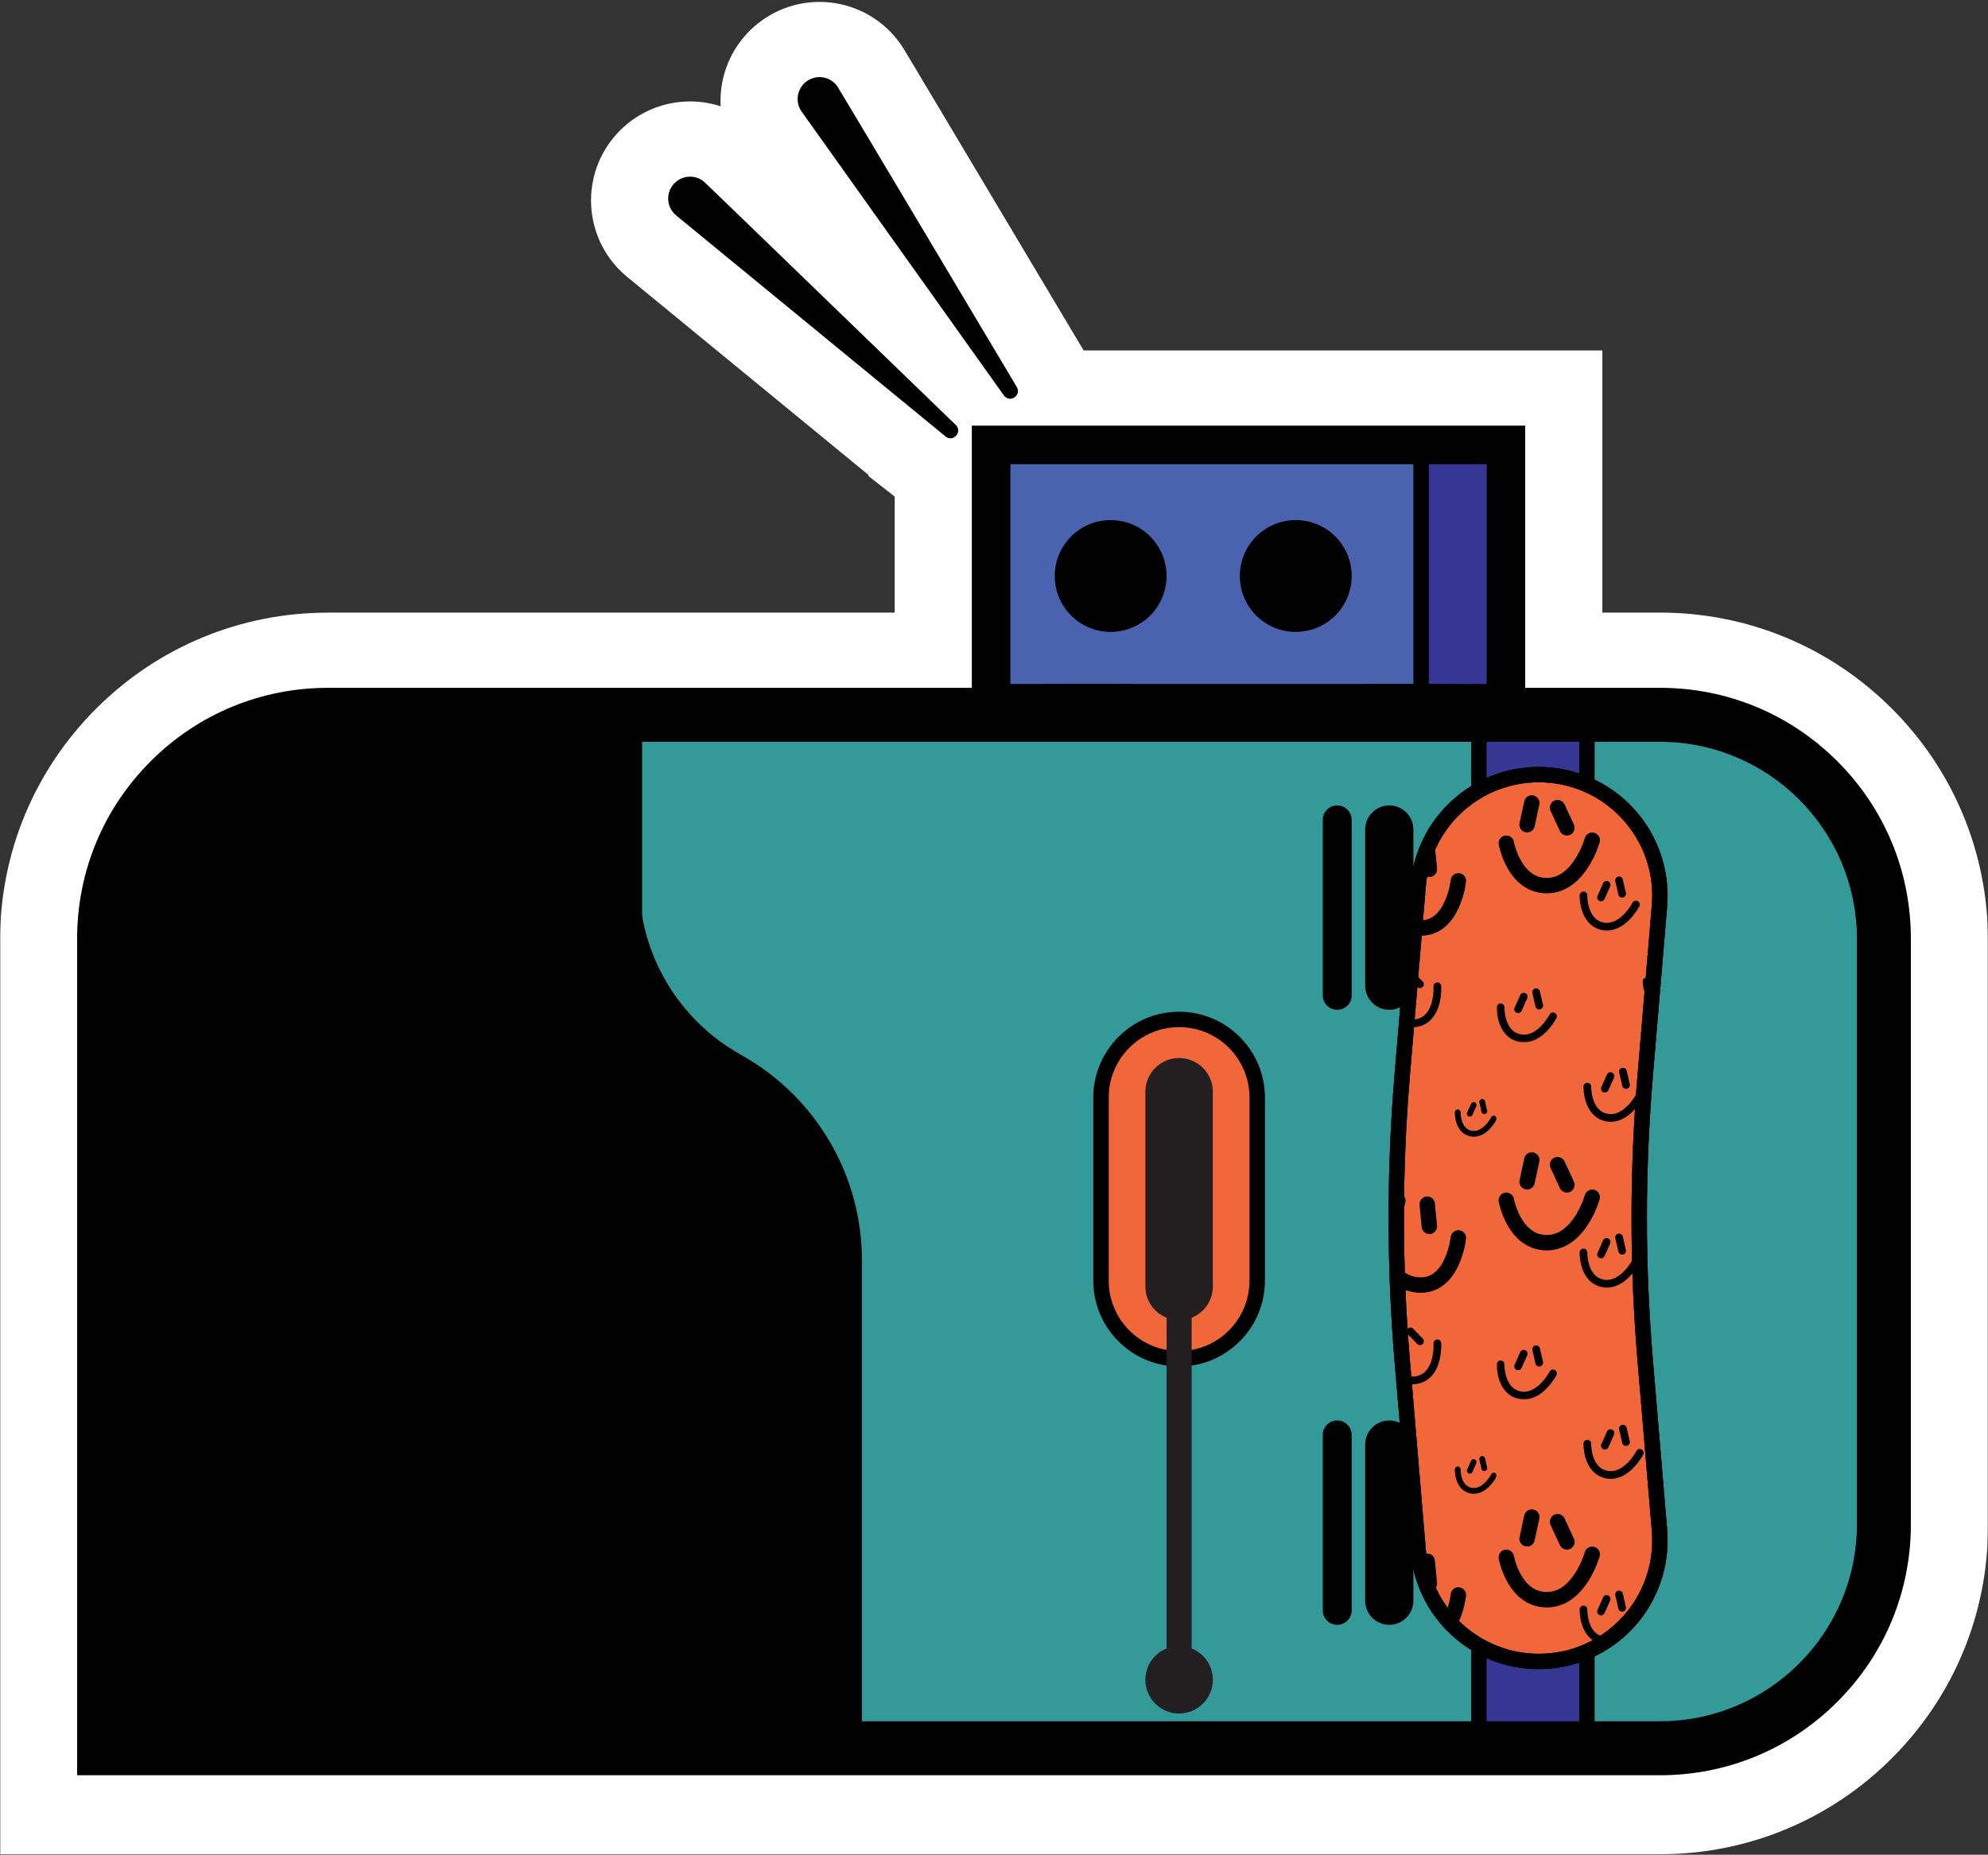 <svg width="1031" height="962" viewBox="0 0 1031 962" fill="none" xmlns="http://www.w3.org/2000/svg">
<rect x="0" y="0" width="1031" height="962" fill="#333333" stroke="none"/>
<mask id="path-1-outside-1_661_13165" maskUnits="userSpaceOnUse" x="0" y="0" width="1031" height="962" fill="black">
<rect fill="white" width="1031" height="962"/>
<path fill-rule="evenodd" clip-rule="evenodd" d="M415.77 58.939L520.65 206.119V206.129C523.76 210.229 529.83 206.129 527.35 201.759C527.207 201.55 514.697 180.562 498.893 154.046L498.854 153.981L498.846 153.968L498.832 153.944C471.549 108.171 434.494 46.003 434.26 45.769C430.62 40.659 423.54 39.469 418.43 43.109C413.32 46.749 412.13 53.839 415.77 58.939ZM504 221.749H791V357.729H860.88C895.64 357.729 928.31 371.259 952.89 395.839C977.47 420.419 991 453.089 991 487.849V791.619C991 826.379 977.47 859.049 952.89 883.629C928.31 908.209 895.64 921.739 860.88 921.739H40V487.859C40 453.099 53.53 420.419 78.11 395.859C102.69 371.279 135.36 357.749 170.12 357.749H504V221.749ZM490.38 227.389L350.67 112.739C345.82 108.759 345.12 101.609 349.1 96.769C353.08 91.919 360.23 91.219 365.07 95.199C365.344 95.357 413.352 141.797 451.083 178.296L451.14 178.351L451.17 178.381C475.475 201.892 495.493 221.256 495.7 221.429C499.24 224.969 494.42 230.559 490.38 227.399V227.389Z"/>
</mask>
<path fill-rule="evenodd" clip-rule="evenodd" d="M415.77 58.939L520.65 206.119V206.129C523.76 210.229 529.83 206.129 527.35 201.759C527.207 201.55 514.697 180.562 498.893 154.046L498.854 153.981L498.846 153.968L498.832 153.944C471.549 108.171 434.494 46.003 434.26 45.769C430.62 40.659 423.54 39.469 418.43 43.109C413.32 46.749 412.13 53.839 415.77 58.939ZM504 221.749H791V357.729H860.88C895.64 357.729 928.31 371.259 952.89 395.839C977.47 420.419 991 453.089 991 487.849V791.619C991 826.379 977.47 859.049 952.89 883.629C928.31 908.209 895.64 921.739 860.88 921.739H40V487.859C40 453.099 53.53 420.419 78.11 395.859C102.69 371.279 135.36 357.749 170.12 357.749H504V221.749ZM490.38 227.389L350.67 112.739C345.82 108.759 345.12 101.609 349.1 96.769C353.08 91.919 360.23 91.219 365.07 95.199C365.344 95.357 413.352 141.797 451.083 178.296L451.14 178.351L451.17 178.381C475.475 201.892 495.493 221.256 495.7 221.429C499.24 224.969 494.42 230.559 490.38 227.399V227.389Z" fill="black"/>
<path d="M520.65 206.119H560.65V193.325L553.225 182.906L520.65 206.119ZM415.77 58.939L448.345 35.726L448.337 35.714L448.328 35.702L415.77 58.939ZM520.65 206.129H480.65V219.583L488.781 230.303L520.65 206.129ZM527.35 201.759L562.138 182.016L561.31 180.556L560.362 179.171L527.35 201.759ZM498.893 154.046L533.252 133.567L533.246 133.557L498.893 154.046ZM498.854 153.981L464.478 174.434L464.489 174.452L464.5 174.471L498.854 153.981ZM498.846 153.968L533.222 133.515L533.212 133.499L533.202 133.482L498.846 153.968ZM498.832 153.944L464.472 174.423L464.475 174.429L498.832 153.944ZM434.26 45.769L401.68 68.976L403.616 71.694L405.976 74.053L434.26 45.769ZM418.43 43.109L395.223 10.529L395.223 10.529L418.43 43.109ZM791 221.749H831V181.749H791V221.749ZM504 221.749V181.749H464V221.749H504ZM791 357.729H751V397.729H791V357.729ZM952.89 395.839L924.606 424.123L952.89 395.839ZM952.89 883.629L924.606 855.344L924.606 855.344L952.89 883.629ZM40 921.739H0V961.739H40V921.739ZM78.11 395.859L106.383 424.154L106.389 424.149L106.394 424.143L78.11 395.859ZM504 357.749V397.749H544V357.749H504ZM350.67 112.739L376.045 81.818L376.045 81.817L350.67 112.739ZM490.38 227.389H530.38V208.469L515.755 196.468L490.38 227.389ZM349.1 96.769L379.996 122.175L380.009 122.159L380.022 122.143L349.1 96.769ZM365.07 95.199L339.664 126.094L342.208 128.186L345.059 129.833L365.07 95.199ZM451.083 178.296L423.272 207.046L423.276 207.05L451.083 178.296ZM451.14 178.351L478.97 149.62L478.958 149.609L478.946 149.597L451.14 178.351ZM451.17 178.381L423.34 207.112L423.35 207.121L423.359 207.131L451.17 178.381ZM495.7 221.429L523.985 193.144L522.675 191.835L521.25 190.652L495.7 221.429ZM490.38 227.399H450.38V246.894L465.736 258.906L490.38 227.399ZM553.225 182.906L448.345 35.726L383.195 82.152L488.075 229.332L553.225 182.906ZM560.65 206.129V206.119H480.65V206.129H560.65ZM492.562 221.501C481.829 202.589 490.91 182.46 503.987 173.786C510.341 169.571 518.905 166.893 528.438 168.114C538.694 169.427 547.168 174.901 552.519 181.955L488.781 230.303C504.855 251.493 531.555 251.498 548.206 240.454C564.475 229.663 575.351 205.299 562.138 182.016L492.562 221.501ZM464.533 174.526C472.435 187.783 479.516 199.662 484.639 208.254C488.94 215.467 493.327 222.87 494.338 224.347L560.362 179.171C561.221 180.426 562.134 181.986 561.451 180.851C561.372 180.72 561.242 180.503 561.053 180.187C560.679 179.563 560.127 178.64 559.409 177.437C557.976 175.037 555.91 171.574 553.35 167.281C548.232 158.698 541.155 146.826 533.252 133.567L464.533 174.526ZM464.5 174.471L464.539 174.536L533.246 133.557L533.207 133.491L464.5 174.471ZM464.471 174.421L464.478 174.434L533.229 133.528L533.222 133.515L464.471 174.421ZM464.475 174.429L464.49 174.454L533.202 133.482L533.188 133.458L464.475 174.429ZM405.976 74.053C404.949 72.987 403.443 71.27 402.937 70.645C402.626 70.249 402.114 69.572 401.91 69.295C401.515 68.751 401.22 68.315 401.1 68.138C400.835 67.745 400.64 67.438 400.586 67.355C400.506 67.228 400.446 67.133 400.42 67.091C400.389 67.043 400.369 67.011 400.363 67C400.353 66.984 400.398 67.057 400.529 67.272C400.774 67.676 401.161 68.319 401.699 69.213C402.764 70.986 404.319 73.582 406.283 76.864C410.204 83.421 415.701 92.629 422.052 103.273C434.75 124.558 450.83 151.535 464.472 174.423L533.191 133.464C519.551 110.58 503.462 83.587 490.754 62.285C484.401 51.637 478.885 42.398 474.94 35.802C472.97 32.508 471.379 29.851 470.267 28.001C469.715 27.083 469.256 26.322 468.919 25.767C468.759 25.503 468.579 25.207 468.414 24.939C468.344 24.827 468.191 24.58 468.009 24.295C467.934 24.178 467.722 23.845 467.444 23.433C467.319 23.247 467.018 22.804 466.619 22.254C466.413 21.974 465.899 21.295 465.587 20.896C465.079 20.27 463.572 18.551 462.544 17.484L405.976 74.053ZM441.637 75.688C428.751 84.867 410.856 81.856 401.68 68.976L466.84 22.562C450.385 -0.539 418.329 -5.93 395.223 10.529L441.637 75.688ZM448.328 35.702C457.549 48.621 454.505 66.522 441.637 75.688L395.223 10.529C372.135 26.976 366.711 59.056 383.212 82.176L448.328 35.702ZM791 181.749H504V261.749H791V181.749ZM831 357.729V221.749H751V357.729H831ZM860.88 317.729H791V397.729H860.88V317.729ZM981.174 367.555C949.092 335.472 906.247 317.729 860.88 317.729V397.729C885.033 397.729 907.528 407.046 924.606 424.123L981.174 367.555ZM1031 487.849C1031 442.482 1013.26 399.637 981.174 367.554L924.606 424.123C941.683 441.2 951 463.696 951 487.849H1031ZM1031 791.619V487.849H951V791.619H1031ZM981.174 911.913C1013.26 879.83 1031 836.986 1031 791.619H951C951 815.772 941.683 838.267 924.606 855.344L981.174 911.913ZM860.88 961.739C906.247 961.739 949.092 943.996 981.174 911.913L924.606 855.344C907.528 872.422 885.033 881.739 860.88 881.739V961.739ZM40 961.739H860.88V881.739H40V961.739ZM0 487.859V921.739H80V487.859H0ZM49.837 367.563C17.739 399.635 0 442.498 0 487.859H80C80 463.7 89.321 441.203 106.383 424.154L49.837 367.563ZM170.12 317.749C124.753 317.749 81.908 335.492 49.826 367.574L106.394 424.143C123.472 407.066 145.967 397.749 170.12 397.749V317.749ZM504 317.749H170.12V397.749H504V317.749ZM464 221.749V357.749H544V221.749H464ZM325.296 143.66L465.006 258.31L515.755 196.468L376.045 81.818L325.296 143.66ZM318.205 71.363C300.176 93.288 303.366 125.664 325.296 143.66L376.045 81.817C388.275 91.854 390.065 109.93 379.996 122.175L318.205 71.363ZM390.476 64.303C368.551 46.274 336.175 49.464 318.179 71.394L380.022 122.143C369.986 134.373 351.909 136.164 339.664 126.094L390.476 64.303ZM478.894 149.546C460.03 131.299 438.589 110.557 421.829 94.358C413.451 86.26 406.232 79.287 401.087 74.325C398.518 71.847 396.446 69.852 395 68.464C394.284 67.776 393.685 67.203 393.244 66.783C393.035 66.584 392.794 66.355 392.57 66.146C392.476 66.058 392.265 65.86 392.013 65.632C391.91 65.538 391.616 65.271 391.238 64.945C391.066 64.796 390.661 64.448 390.131 64.022C389.862 63.807 389.194 63.292 388.793 62.992C388.153 62.531 386.306 61.301 385.081 60.564L345.059 129.833C343.835 129.097 341.99 127.868 341.352 127.408C340.953 127.11 340.287 126.596 340.02 126.383C339.496 125.962 339.097 125.619 338.933 125.477C338.571 125.164 338.299 124.917 338.222 124.848C338.108 124.744 338.023 124.666 337.984 124.629C337.94 124.589 337.91 124.56 337.898 124.549C337.874 124.527 337.923 124.572 338.09 124.731C338.401 125.027 338.898 125.503 339.594 126.171C340.973 127.496 342.992 129.44 345.552 131.908C350.664 136.839 357.856 143.786 366.231 151.881C382.976 168.066 404.404 188.794 423.272 207.046L478.894 149.546ZM478.946 149.597L478.889 149.542L423.276 207.05L423.333 207.105L478.946 149.597ZM479.001 149.65L478.97 149.62L423.309 207.082L423.34 207.112L479.001 149.65ZM521.25 190.652C521.769 191.083 522.162 191.432 522.279 191.536C522.451 191.689 522.587 191.812 522.662 191.882C522.815 192.021 522.931 192.129 522.976 192.171C523.077 192.265 523.147 192.332 523.153 192.337C523.178 192.362 523.169 192.353 523.101 192.288C522.977 192.169 522.77 191.97 522.469 191.68C521.875 191.108 520.997 190.262 519.858 189.161C517.582 186.964 514.309 183.801 510.276 179.901C502.212 172.103 491.135 161.388 478.981 149.631L423.359 207.131C435.51 218.885 446.594 229.607 454.667 237.413C458.702 241.315 461.992 244.494 464.288 246.711C465.434 247.817 466.344 248.695 466.979 249.307C467.293 249.61 467.562 249.868 467.765 250.062C467.861 250.154 467.979 250.267 468.094 250.376C468.144 250.424 468.25 250.524 468.376 250.642C468.434 250.696 468.561 250.814 468.721 250.961C468.801 251.034 468.94 251.16 469.115 251.316C469.235 251.422 469.63 251.773 470.151 252.206L521.25 190.652ZM465.736 258.906C474.85 266.034 486.702 269.626 498.957 267.911C510.446 266.303 519.714 260.417 525.954 253.303C538.63 238.852 543.189 212.349 523.985 193.144L467.416 249.713C451.752 234.049 455.671 212.111 465.812 200.549C470.784 194.88 478.311 190.021 487.87 188.683C498.196 187.238 507.931 190.344 515.024 195.892L465.736 258.906ZM450.38 227.389V227.399H530.38V227.389H450.38Z" fill="white" mask="url(#path-1-outside-1_661_13165)"/>
<path d="M50 910.749V486.869C50 420.639 103.89 366.749 170.12 366.749H532V364.749H514V230.749H781V364.749H763V366.749H860.88C927.11 366.749 981 420.629 981 486.869V790.639C981 856.869 927.12 910.759 860.88 910.759H50V910.749ZM698 366.749V364.749H597V366.749H698Z" fill="black"/>
<path d="M771 240.749V354.749H753V376.749H860.88C921.7 376.749 971 426.049 971 486.869V790.639C971 851.459 921.7 900.759 860.88 900.759H60V486.879C60 426.059 109.3 376.759 170.12 376.759H542V354.759H524V240.759H771M587 376.759H708V354.759H587V376.759ZM791 220.759H504V356.759H170.12C135.36 356.759 102.69 370.289 78.11 394.869C53.53 419.449 40 452.119 40 486.879V920.759H860.88C895.64 920.759 928.31 907.229 952.89 882.649C977.47 858.069 991 825.399 991 790.639V486.869C991 452.109 977.47 419.439 952.89 394.859C928.31 370.279 895.64 356.749 860.88 356.749H791V220.749V220.759Z" fill="black"/>
<path d="M329 896.749V380.749H860.88C919.39 380.749 967 428.349 967 486.869V790.639C967 849.149 919.4 896.759 860.88 896.759H329V896.749Z" fill="#339999"/>
<path d="M860.89 384.749C917.2 384.749 963.01 430.559 963.01 486.869V790.639C963.01 846.949 917.2 892.759 860.89 892.759H333.01V384.759H860.89M860.89 376.759H325.01V900.759H860.89C921.71 900.759 971.01 851.459 971.01 790.639V486.869C971.01 426.049 921.71 376.749 860.89 376.749V376.759Z" fill="black"/>
<path d="M447 653.749V900.749H60V486.869C60 426.049 109.3 376.749 170.12 376.749H331.51V457.589C331.51 494.819 351.8 528.999 384.32 547.119C394.24 552.649 403.3 559.519 411.27 567.479C433.34 589.559 447 620.059 447 653.749Z" fill="black"/>
<path d="M520.65 205.129L415.77 57.939C412.13 52.839 413.32 45.749 418.43 42.109C423.53 38.469 430.62 39.659 434.26 44.769C434.63 45.139 526.96 200.189 527.35 200.759C529.83 205.129 523.76 209.229 520.65 205.129Z" fill="black"/>
<path d="M490.39 226.399L350.68 111.749C345.83 107.769 345.13 100.619 349.11 95.779C353.09 90.929 360.24 90.229 365.08 94.209C365.53 94.469 495.18 219.999 495.71 220.439C499.25 223.979 494.43 229.569 490.39 226.409V226.399Z" fill="black"/>
<path d="M611.5 704.749C589.17 704.749 571 686.579 571 664.249V569.249C571 546.919 589.17 528.749 611.5 528.749C633.83 528.749 652 546.919 652 569.249V664.249C652 686.579 633.83 704.749 611.5 704.749Z" fill="#F26739"/>
<path d="M611.5 532.749C631.66 532.749 648 549.089 648 569.249V664.249C648 684.409 631.66 700.749 611.5 700.749C591.34 700.749 575 684.409 575 664.249V569.249C575 549.089 591.34 532.749 611.5 532.749ZM611.5 524.749C586.96 524.749 567 544.709 567 569.249V664.249C567 688.789 586.96 708.749 611.5 708.749C636.04 708.749 656 688.789 656 664.249V569.249C656 544.709 636.04 524.749 611.5 524.749Z" fill="black"/>
<path d="M629 667.249V566.249C629 556.589 621.16 548.749 611.5 548.749C601.84 548.749 594 556.589 594 566.249V667.249C594 674.619 598.56 680.909 605 683.489V855.009C598.56 857.589 594 863.879 594 871.249C594 880.919 601.84 888.749 611.5 888.749C621.16 888.749 629 880.909 629 871.249C629 863.879 624.44 857.589 618 855.009V683.489C624.44 680.909 629 674.619 629 667.249Z" fill="#231F20"/>
<path d="M733 430.249C733 423.345 727.404 417.749 720.5 417.749C713.596 417.749 708 423.345 708 430.249V511.249C708 518.152 713.596 523.749 720.5 523.749C727.404 523.749 733 518.152 733 511.249V430.249Z" fill="black"/>
<path d="M701 425.249C701 421.107 697.642 417.749 693.5 417.749C689.358 417.749 686 421.107 686 425.249V516.249C686 520.391 689.358 523.749 693.5 523.749C697.642 523.749 701 520.391 701 516.249V425.249Z" fill="black"/>
<path d="M733 749.249C733 742.345 727.404 736.749 720.5 736.749C713.596 736.749 708 742.345 708 749.249V830.249C708 837.153 713.596 842.749 720.5 842.749C727.404 842.749 733 837.153 733 830.249V749.249Z" fill="black"/>
<path d="M701 744.249C701 740.107 697.642 736.749 693.5 736.749C689.358 736.749 686 740.107 686 744.249V835.249C686 839.391 689.358 842.749 693.5 842.749C697.642 842.749 701 839.391 701 835.249V744.249Z" fill="black"/>
<path d="M823 380.749H767V896.749H823V380.749Z" fill="#363795"/>
<path d="M819 384.749V892.749H771V384.749H819ZM827 376.749H763V900.749H827V376.749Z" fill="black"/>
<path d="M798.06 861.749C782.27 861.749 767.18 855.869 755.56 845.179C743.94 834.489 736.81 819.949 735.49 804.219L727.24 706.039C723.1 656.749 723.1 606.759 727.24 557.459L735.49 459.279C736.81 443.549 743.94 428.999 755.56 418.319C767.18 407.639 782.27 401.749 798.06 401.749C815.58 401.749 832.43 409.149 844.28 422.039C856.13 434.929 862.1 452.339 860.63 469.799L853.2 558.129C849.09 606.979 849.09 656.519 853.2 705.369L860.63 793.699C862.1 811.159 856.14 828.569 844.28 841.459C832.42 854.349 815.57 861.749 798.06 861.749Z" fill="#F26739"/>
<path d="M798.06 405.749C832.47 405.749 859.53 435.179 856.65 469.469L849.22 557.799C845.08 607.019 845.08 656.489 849.22 705.709L856.65 794.039C859.53 828.329 832.48 857.759 798.06 857.759C767.5 857.759 742.03 834.349 739.47 803.889L731.22 705.709C727.08 656.489 727.08 607.019 731.22 557.799L739.47 459.619C742.03 429.169 767.5 405.749 798.06 405.749ZM798.06 397.749C781.27 397.749 765.21 404.009 752.85 415.369C740.49 426.739 732.91 442.209 731.5 458.939L723.25 557.119C719.09 606.639 719.09 656.849 723.25 706.369L731.5 804.549C732.91 821.279 740.49 836.759 752.85 848.119C765.21 859.489 781.27 865.739 798.06 865.739C816.69 865.739 834.62 857.869 847.23 844.159C859.84 830.449 866.18 811.929 864.62 793.359L857.19 705.029C853.1 656.399 853.1 607.089 857.19 558.459L864.62 470.129C866.18 451.559 859.84 433.039 847.23 419.329C834.62 405.619 816.7 397.749 798.06 397.749Z" fill="black"/>
<mask id="mask0_661_13165" style="mask-type:luminance" maskUnits="userSpaceOnUse" x="724" y="401" width="137" height="461">
<path d="M798.06 861.749C782.27 861.749 767.18 855.869 755.56 845.179C743.94 834.499 736.81 819.949 735.49 804.219L727.24 706.039C723.1 656.749 723.1 606.759 727.24 557.459L735.49 459.279C736.81 443.549 743.94 428.999 755.56 418.319C767.18 407.639 782.27 401.749 798.06 401.749C815.58 401.749 832.43 409.149 844.28 422.039C856.14 434.939 862.1 452.339 860.63 469.799L853.2 558.129C849.09 606.979 849.09 656.519 853.2 705.369L860.63 793.699C862.1 811.159 856.14 828.569 844.28 841.459C832.42 854.359 815.57 861.749 798.06 861.749Z" fill="white"/>
</mask>
<g mask="url(#mask0_661_13165)">
<mask id="mask1_661_13165" style="mask-type:luminance" maskUnits="userSpaceOnUse" x="776" y="355" width="208" height="186">
<path d="M983.66 355.459H776.2V540.649H983.66V355.459Z" fill="white"/>
</mask>
<g mask="url(#mask1_661_13165)">
<path d="M781.19 437.349C781.19 437.349 785.19 459.349 802.19 459.349C819.19 459.349 825.75 435.789 825.75 435.789" stroke="black" stroke-width="8" stroke-miterlimit="10" stroke-linecap="round"/>
<path d="M794.401 416.479L791.971 427.759" stroke="black" stroke-width="8" stroke-miterlimit="10" stroke-linecap="round"/>
<path d="M807.771 418.889L812.61 429.359" stroke="black" stroke-width="8" stroke-miterlimit="10" stroke-linecap="round"/>
<path d="M860.441 413.729C860.441 413.729 860.181 423.249 867.271 424.739C874.361 426.229 879.151 416.979 879.151 416.979" stroke="black" stroke-width="3" stroke-miterlimit="10" stroke-linecap="round"/>
<path d="M853.441 508.729C853.441 508.729 853.181 518.249 860.271 519.739C867.361 521.229 872.151 511.979 872.151 511.979" stroke="black" stroke-width="3" stroke-miterlimit="10" stroke-linecap="round"/>
<path d="M861.711 504.959L859.711 509.449" stroke="black" stroke-width="3" stroke-miterlimit="10" stroke-linecap="round"/>
<path d="M778.211 522.419C778.211 522.419 777.841 536.259 788.141 538.419C798.441 540.579 805.411 527.139 805.411 527.139" stroke="black" stroke-width="4" stroke-miterlimit="10" stroke-linecap="round"/>
<path d="M790.221 516.939L787.311 523.469" stroke="black" stroke-width="4" stroke-miterlimit="10" stroke-linecap="round"/>
<path d="M796.66 514.609L798.26 521.569" stroke="black" stroke-width="4" stroke-miterlimit="10" stroke-linecap="round"/>
<path d="M821.211 464.419C821.211 464.419 820.841 478.259 831.141 480.419C841.441 482.579 848.411 469.139 848.411 469.139" stroke="black" stroke-width="4" stroke-miterlimit="10" stroke-linecap="round"/>
<path d="M833.221 458.939L830.311 465.469" stroke="black" stroke-width="4" stroke-miterlimit="10" stroke-linecap="round"/>
<path d="M839.66 456.609L841.26 463.569" stroke="black" stroke-width="4" stroke-miterlimit="10" stroke-linecap="round"/>
</g>
<mask id="mask2_661_13165" style="mask-type:luminance" maskUnits="userSpaceOnUse" x="776" y="540" width="208" height="186">
<path d="M983.66 540.649H776.2V725.839H983.66V540.649Z" fill="white"/>
</mask>
<g mask="url(#mask2_661_13165)">
<path d="M781.19 622.539C781.19 622.539 785.19 644.539 802.19 644.539C819.19 644.539 825.75 620.979 825.75 620.979" stroke="black" stroke-width="8" stroke-miterlimit="10" stroke-linecap="round"/>
<path d="M794.401 601.669L791.971 612.949" stroke="black" stroke-width="8" stroke-miterlimit="10" stroke-linecap="round"/>
<path d="M807.771 604.079L812.61 614.549" stroke="black" stroke-width="8" stroke-miterlimit="10" stroke-linecap="round"/>
<path d="M823.211 563.609C823.211 563.609 822.841 577.449 833.141 579.609C843.441 581.769 850.411 568.329 850.411 568.329" stroke="black" stroke-width="4" stroke-miterlimit="10" stroke-linecap="round"/>
<path d="M835.221 558.129L832.311 564.659" stroke="black" stroke-width="4" stroke-miterlimit="10" stroke-linecap="round"/>
<path d="M841.66 555.799L843.26 562.759" stroke="black" stroke-width="4" stroke-miterlimit="10" stroke-linecap="round"/>
<path d="M860.441 598.919C860.441 598.919 860.181 608.439 867.271 609.929C874.361 611.419 879.151 602.169 879.151 602.169" stroke="black" stroke-width="3" stroke-miterlimit="10" stroke-linecap="round"/>
<path d="M853.441 693.918C853.441 693.918 853.181 703.438 860.271 704.928C867.361 706.418 872.151 697.168 872.151 697.168" stroke="black" stroke-width="3" stroke-miterlimit="10" stroke-linecap="round"/>
<path d="M861.711 690.148L859.711 694.638" stroke="black" stroke-width="3" stroke-miterlimit="10" stroke-linecap="round"/>
<path d="M778.211 707.608C778.211 707.608 777.841 721.448 788.141 723.608C798.441 725.768 805.411 712.328 805.411 712.328" stroke="black" stroke-width="4" stroke-miterlimit="10" stroke-linecap="round"/>
<path d="M790.221 702.129L787.311 708.659" stroke="black" stroke-width="4" stroke-miterlimit="10" stroke-linecap="round"/>
<path d="M796.66 699.799L798.26 706.759" stroke="black" stroke-width="4" stroke-miterlimit="10" stroke-linecap="round"/>
<path d="M821.211 649.609C821.211 649.609 820.841 663.449 831.141 665.609C841.441 667.769 848.411 654.329 848.411 654.329" stroke="black" stroke-width="4" stroke-miterlimit="10" stroke-linecap="round"/>
<path d="M833.221 644.129L830.311 650.659" stroke="black" stroke-width="4" stroke-miterlimit="10" stroke-linecap="round"/>
<path d="M839.66 641.799L841.26 648.759" stroke="black" stroke-width="4" stroke-miterlimit="10" stroke-linecap="round"/>
</g>
<mask id="mask3_661_13165" style="mask-type:luminance" maskUnits="userSpaceOnUse" x="776" y="725" width="208" height="187">
<path d="M983.66 725.839H776.2V911.029H983.66V725.839Z" fill="white"/>
</mask>
<g mask="url(#mask3_661_13165)">
<path d="M781.19 807.729C781.19 807.729 785.19 829.729 802.19 829.729C819.19 829.729 825.75 806.169 825.75 806.169" stroke="black" stroke-width="8" stroke-miterlimit="10" stroke-linecap="round"/>
<path d="M794.401 786.859L791.971 798.139" stroke="black" stroke-width="8" stroke-miterlimit="10" stroke-linecap="round"/>
<path d="M807.771 789.269L812.61 799.739" stroke="black" stroke-width="8" stroke-miterlimit="10" stroke-linecap="round"/>
<path d="M823.211 748.799C823.211 748.799 822.841 762.639 833.141 764.799C843.441 766.959 850.411 753.519 850.411 753.519" stroke="black" stroke-width="4" stroke-miterlimit="10" stroke-linecap="round"/>
<path d="M835.221 743.319L832.311 749.849" stroke="black" stroke-width="4" stroke-miterlimit="10" stroke-linecap="round"/>
<path d="M841.66 740.989L843.26 747.949" stroke="black" stroke-width="4" stroke-miterlimit="10" stroke-linecap="round"/>
<path d="M860.441 784.109C860.441 784.109 860.181 793.629 867.271 795.119C874.361 796.609 879.151 787.359 879.151 787.359" stroke="black" stroke-width="3" stroke-miterlimit="10" stroke-linecap="round"/>
<path d="M821.211 834.799C821.211 834.799 820.841 848.639 831.141 850.799C841.441 852.959 848.411 839.519 848.411 839.519" stroke="black" stroke-width="4" stroke-miterlimit="10" stroke-linecap="round"/>
<path d="M833.221 829.319L830.311 835.849" stroke="black" stroke-width="4" stroke-miterlimit="10" stroke-linecap="round"/>
<path d="M839.66 826.989L841.26 833.949" stroke="black" stroke-width="4" stroke-miterlimit="10" stroke-linecap="round"/>
</g>
<mask id="mask4_661_13165" style="mask-type:luminance" maskUnits="userSpaceOnUse" x="568" y="355" width="209" height="186">
<path d="M776.21 355.459H568.75V540.649H776.21V355.459Z" fill="white"/>
</mask>
<g mask="url(#mask4_661_13165)">
<path d="M683.54 384.919C683.54 384.919 693.82 404.779 710.07 399.789C726.32 394.799 725.68 370.359 725.68 370.359" stroke="black" stroke-width="8" stroke-miterlimit="10" stroke-linecap="round"/>
<path d="M711.77 458.259C711.77 458.259 719.729 481.279 736.729 481.349C753.729 481.419 756.329 456.879 756.329 456.879" stroke="black" stroke-width="8" stroke-miterlimit="10" stroke-linecap="round"/>
<path d="M724.939 437.479L722.52 448.759" stroke="black" stroke-width="8" stroke-miterlimit="10" stroke-linecap="round"/>
<path d="M740.18 439.379L741.28 450.859" stroke="black" stroke-width="8" stroke-miterlimit="10" stroke-linecap="round"/>
<path d="M719.72 521.579C719.72 521.579 726.56 533.609 736.49 530.129C746.42 526.649 745.43 511.539 745.43 511.539" stroke="black" stroke-width="4" stroke-miterlimit="10" stroke-linecap="round"/>
<path d="M727.16 510.689L728.05 517.769" stroke="black" stroke-width="4" stroke-miterlimit="10" stroke-linecap="round"/>
<path d="M731.46 505.349L736.43 510.479" stroke="black" stroke-width="4" stroke-miterlimit="10" stroke-linecap="round"/>
<path d="M755.989 391.729C755.989 391.729 755.729 401.249 762.819 402.739C769.909 404.229 774.699 394.979 774.699 394.979" stroke="black" stroke-width="3" stroke-miterlimit="10" stroke-linecap="round"/>
</g>
<mask id="mask5_661_13165" style="mask-type:luminance" maskUnits="userSpaceOnUse" x="568" y="540" width="209" height="186">
<path d="M776.21 540.649H568.75V725.839H776.21V540.649Z" fill="white"/>
</mask>
<g mask="url(#mask5_661_13165)">
<path d="M683.54 570.109C683.54 570.109 693.82 589.969 710.07 584.979C726.32 579.989 725.68 555.549 725.68 555.549" stroke="black" stroke-width="8" stroke-miterlimit="10" stroke-linecap="round"/>
<path d="M711.77 643.449C711.77 643.449 719.729 666.469 736.729 666.539C753.729 666.609 756.329 642.069 756.329 642.069" stroke="black" stroke-width="8" stroke-miterlimit="10" stroke-linecap="round"/>
<path d="M724.939 622.669L722.52 633.949" stroke="black" stroke-width="8" stroke-miterlimit="10" stroke-linecap="round"/>
<path d="M740.18 624.569L741.28 636.049" stroke="black" stroke-width="8" stroke-miterlimit="10" stroke-linecap="round"/>
<path d="M719.72 706.769C719.72 706.769 726.56 718.799 736.49 715.319C746.42 711.839 745.43 696.729 745.43 696.729" stroke="black" stroke-width="4" stroke-miterlimit="10" stroke-linecap="round"/>
<path d="M727.16 695.879L728.05 702.959" stroke="black" stroke-width="4" stroke-miterlimit="10" stroke-linecap="round"/>
<path d="M731.46 690.539L736.43 695.669" stroke="black" stroke-width="4" stroke-miterlimit="10" stroke-linecap="round"/>
<path d="M755.989 576.919C755.989 576.919 755.729 586.439 762.819 587.929C769.909 589.419 774.699 580.169 774.699 580.169" stroke="black" stroke-width="3" stroke-miterlimit="10" stroke-linecap="round"/>
<path d="M764.25 573.149L762.26 577.639" stroke="black" stroke-width="3" stroke-miterlimit="10" stroke-linecap="round"/>
<path d="M768.689 571.539L769.79 576.329" stroke="black" stroke-width="3" stroke-miterlimit="10" stroke-linecap="round"/>
</g>
<mask id="mask6_661_13165" style="mask-type:luminance" maskUnits="userSpaceOnUse" x="568" y="725" width="209" height="187">
<path d="M776.21 725.839H568.75V911.029H776.21V725.839Z" fill="white"/>
</mask>
<g mask="url(#mask6_661_13165)">
<path d="M683.54 755.299C683.54 755.299 693.82 775.159 710.07 770.169C726.32 765.179 725.68 740.739 725.68 740.739" stroke="black" stroke-width="8" stroke-miterlimit="10" stroke-linecap="round"/>
<path d="M711.77 828.639C711.77 828.639 719.729 851.659 736.729 851.729C753.729 851.799 756.329 827.259 756.329 827.259" stroke="black" stroke-width="8" stroke-miterlimit="10" stroke-linecap="round"/>
<path d="M724.939 807.859L722.52 819.139" stroke="black" stroke-width="8" stroke-miterlimit="10" stroke-linecap="round"/>
<path d="M740.18 809.759L741.28 821.239" stroke="black" stroke-width="8" stroke-miterlimit="10" stroke-linecap="round"/>
<path d="M755.989 762.109C755.989 762.109 755.729 771.629 762.819 773.119C769.909 774.609 774.699 765.359 774.699 765.359" stroke="black" stroke-width="3" stroke-miterlimit="10" stroke-linecap="round"/>
<path d="M764.25 758.339L762.26 762.829" stroke="black" stroke-width="3" stroke-miterlimit="10" stroke-linecap="round"/>
<path d="M768.689 756.729L769.79 761.519" stroke="black" stroke-width="3" stroke-miterlimit="10" stroke-linecap="round"/>
</g>
</g>
<path d="M798.06 405.749C832.47 405.749 859.53 435.179 856.65 469.469L849.22 557.799C845.08 607.019 845.08 656.489 849.22 705.709L856.65 794.039C859.53 828.329 832.48 857.759 798.06 857.759C767.5 857.759 742.03 834.349 739.47 803.889L731.22 705.709C727.08 656.489 727.08 607.019 731.22 557.799L739.47 459.619C742.03 429.169 767.5 405.749 798.06 405.749ZM798.06 397.749C781.27 397.749 765.21 404.009 752.85 415.369C740.49 426.739 732.91 442.209 731.5 458.939L723.25 557.119C719.09 606.639 719.09 656.849 723.25 706.369L731.5 804.549C732.91 821.279 740.49 836.759 752.85 848.119C765.21 859.489 781.27 865.739 798.06 865.739C816.69 865.739 834.62 857.869 847.23 844.159C859.84 830.449 866.18 811.929 864.62 793.359L857.19 705.029C853.1 656.399 853.1 607.089 857.19 558.459L864.62 470.129C866.18 451.559 859.84 433.039 847.23 419.329C834.62 405.619 816.7 397.749 798.06 397.749Z" fill="black"/>
<path d="M775 236.749H558V358.749H775V236.749Z" fill="#363795"/>
<path d="M771 240.749V354.749H562V240.749H771ZM779 232.749H554V362.749H779V232.749Z" fill="black"/>
<path d="M737 236.749H520V358.749H737V236.749Z" fill="#4A63AE"/>
<path d="M733 240.749V354.749H524V240.749H733ZM741 232.749H516V362.749H741V232.749Z" fill="black"/>
<path d="M605 298.749C605 282.733 592.016 269.749 576 269.749C559.984 269.749 547 282.733 547 298.749C547 314.765 559.984 327.749 576 327.749C592.016 327.749 605 314.765 605 298.749Z" fill="black"/>
<path d="M701 298.749C701 282.733 688.016 269.749 672 269.749C655.984 269.749 643 282.733 643 298.749C643 314.765 655.984 327.749 672 327.749C688.016 327.749 701 314.765 701 298.749Z" fill="black"/>
<path d="M587 354.749H542V384.749H587V354.749Z" fill="black"/>
<path d="M753 354.749H708V384.749H753V354.749Z" fill="black"/>
</svg>
